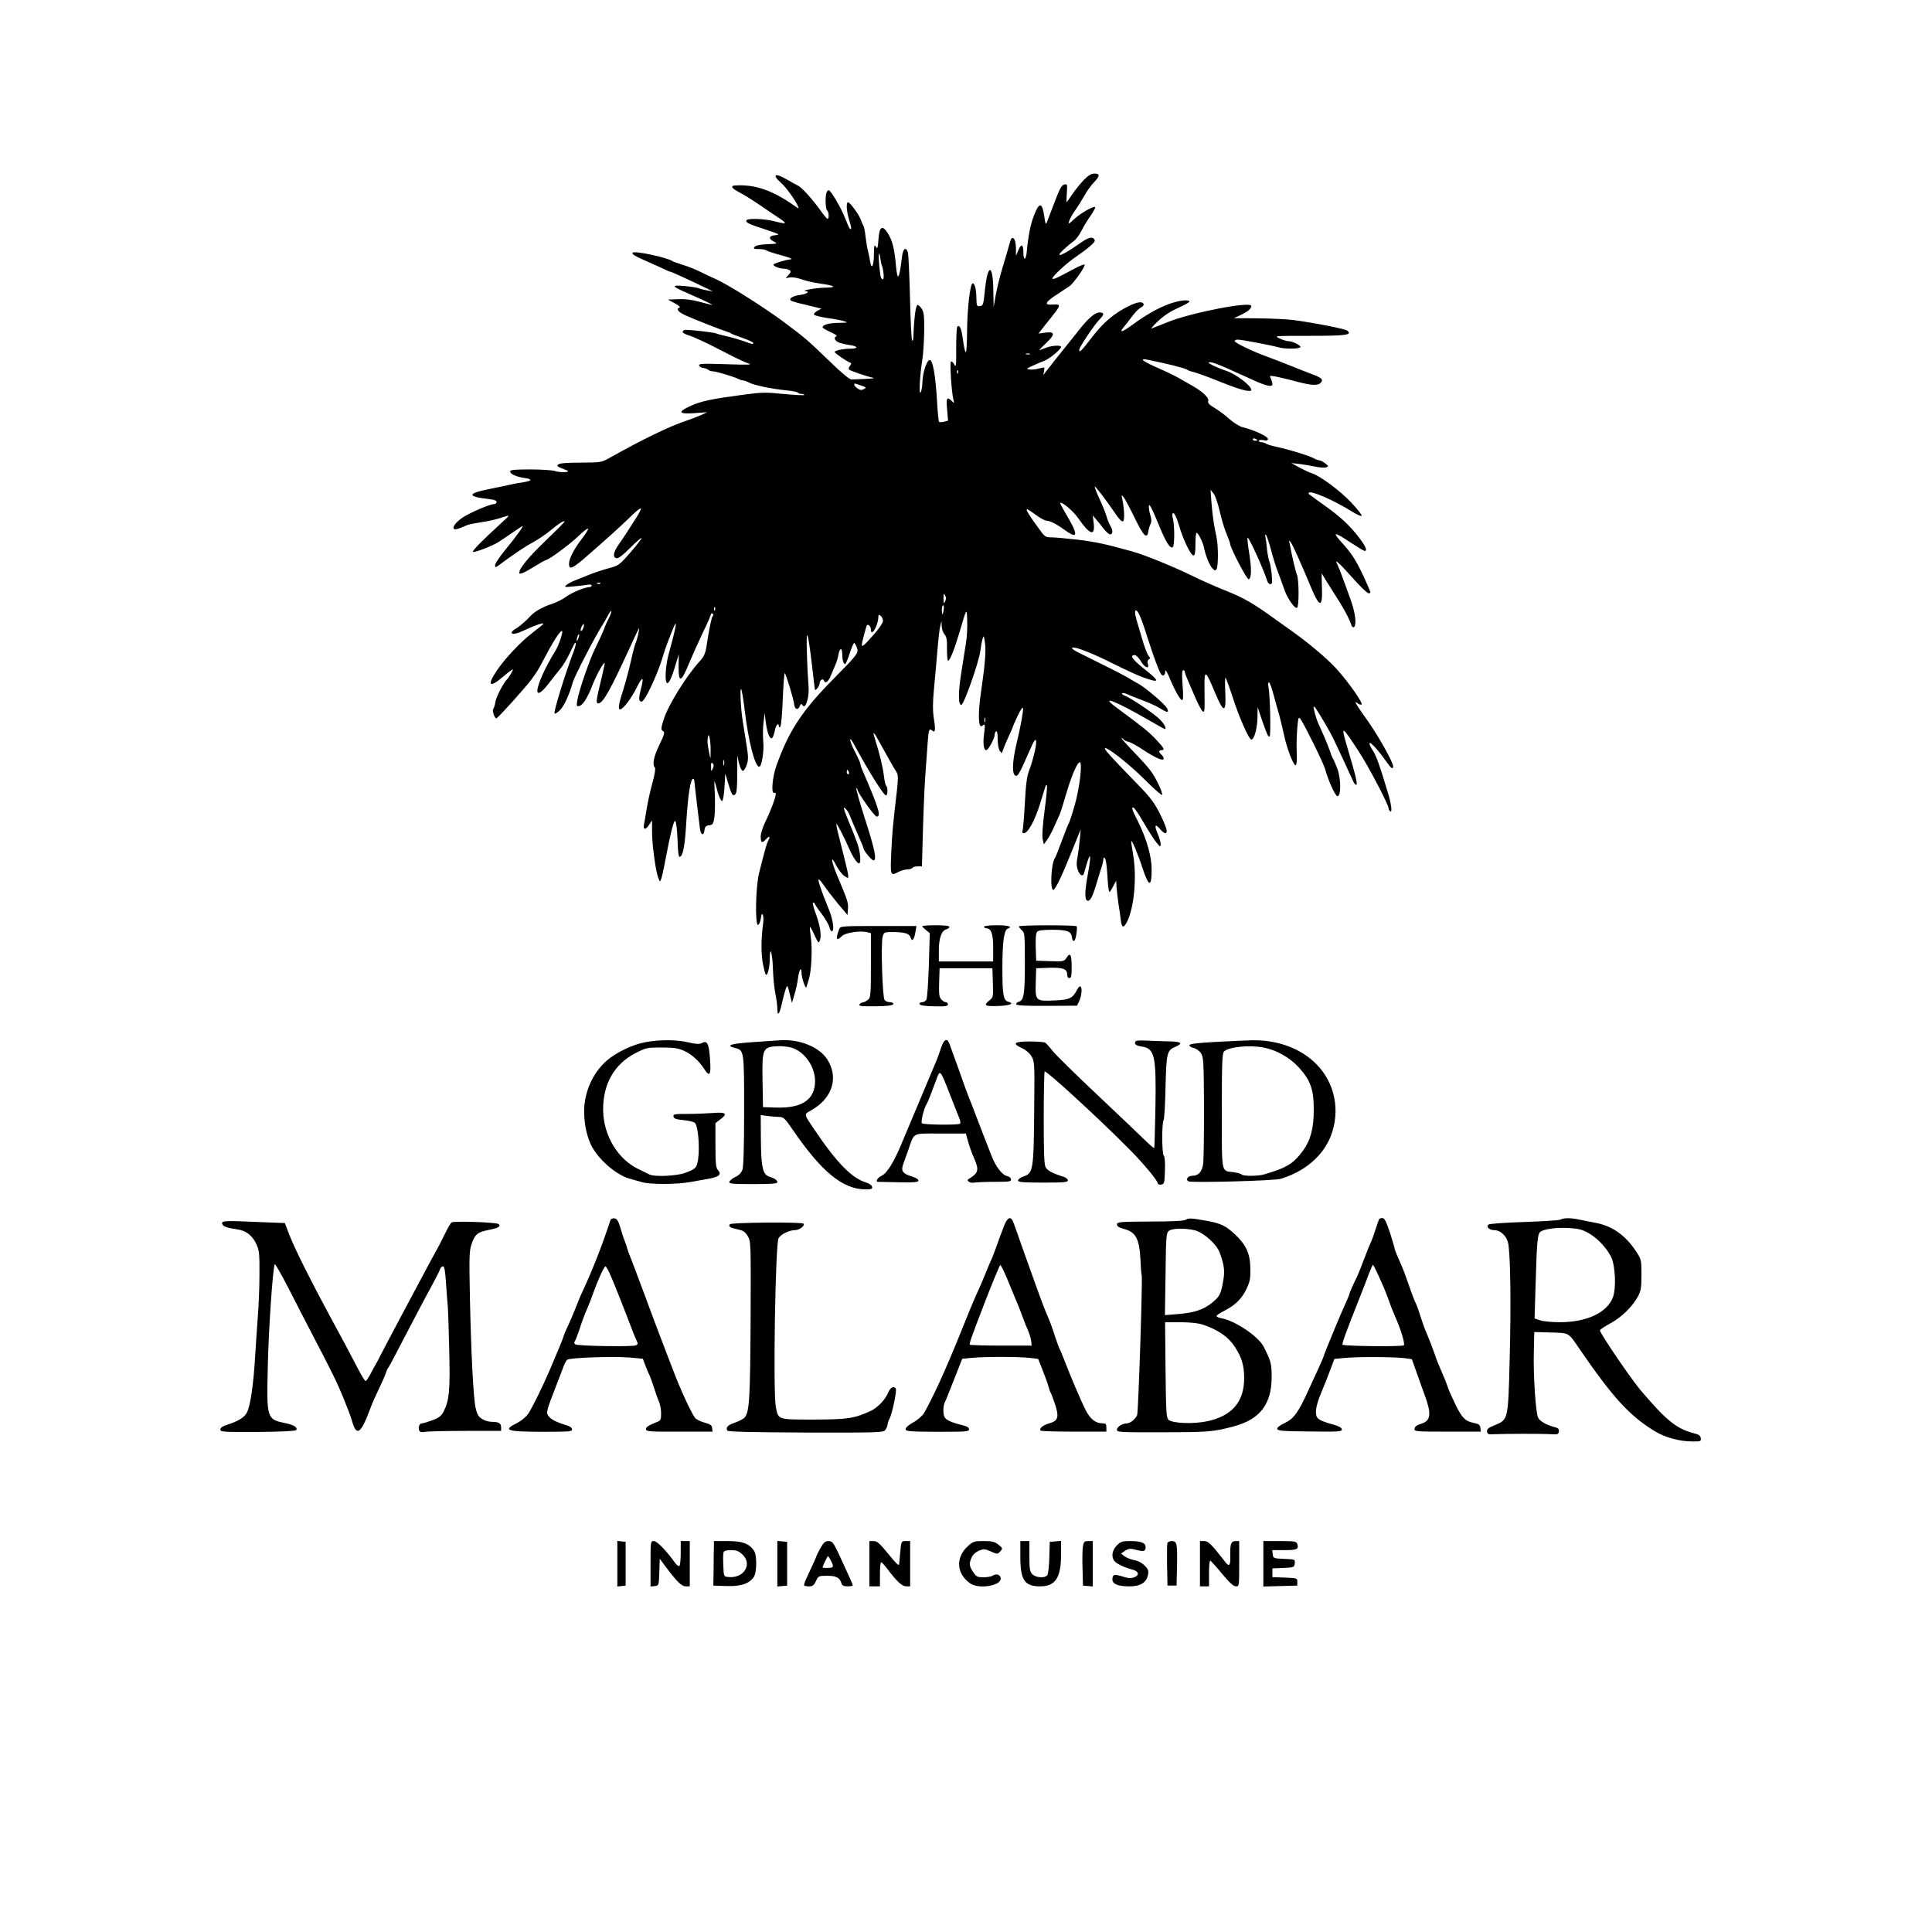 <?xml version="1.0" standalone="no"?>
<!DOCTYPE svg PUBLIC "-//W3C//DTD SVG 20010904//EN"
 "http://www.w3.org/TR/2001/REC-SVG-20010904/DTD/svg10.dtd">
<svg version="1.0" xmlns="http://www.w3.org/2000/svg"
 width="1280pt" height="1280pt" viewBox="0 0 1280 1280"
 preserveAspectRatio="xMidYMid meet">
<g transform="translate(0,1280) scale(0.1,-0.1)"
fill="#000000" stroke="none">
<path d="M7181 11608 c-23 -24 -58 -67 -77 -95 -19 -29 -36 -53 -38 -53 -1 0
0 27 2 61 4 55 3 61 -14 57 -22 -4 -32 -24 -77 -143 -19 -49 -38 -99 -42 -110
-6 -15 -10 -6 -16 39 -14 99 -34 100 -70 5 -22 -57 -37 -135 -46 -232 -5 -63
-23 -69 -23 -7 0 52 -15 58 -33 12 l-16 -37 0 51 c-1 32 -6 56 -15 64 -13 10
-18 2 -31 -47 -9 -32 -29 -101 -45 -153 -16 -52 -35 -131 -43 -175 l-14 -80
-2 110 c-2 181 -38 181 -56 0 -9 -93 -12 -100 -32 -103 -21 -3 -23 1 -24 50
-1 61 -10 98 -24 101 -17 3 -37 -163 -38 -325 -2 -160 -9 -172 -28 -44 -9 70
-22 97 -36 82 -5 -4 -8 -68 -8 -142 1 -121 -1 -132 -13 -108 -8 14 -17 22 -22
18 -8 -10 4 -201 16 -249 7 -28 7 -29 -10 -12 -32 32 -39 21 -31 -57 l6 -73
-26 -7 c-15 -4 -30 -4 -33 -1 -4 3 -10 65 -14 138 -10 171 -28 272 -48 272
-20 0 -48 -86 -49 -150 -1 -27 -6 -57 -12 -65 -12 -17 -5 111 12 220 6 36 11
119 12 186 1 100 -2 126 -16 148 -10 14 -22 26 -27 26 -13 0 -24 -82 -29 -219
-1 -13 -4 -21 -8 -17 -4 4 -11 132 -14 284 -4 152 -10 287 -14 300 -13 40 -33
25 -39 -30 -19 -155 -30 -169 -41 -50 -9 103 -23 159 -52 205 -37 59 -57 48
-63 -38 -4 -60 -7 -67 -17 -50 -11 17 -12 11 -13 -45 0 -79 -15 -112 -25 -54
-3 21 -10 55 -15 74 -5 19 -12 62 -16 95 -3 33 -10 65 -14 70 -4 6 -11 21 -15
35 -9 31 -73 120 -86 120 -14 0 -11 -59 6 -114 17 -56 19 -69 6 -62 -4 3 -18
34 -31 68 -24 65 -96 188 -110 188 -4 0 -11 -7 -14 -16 -10 -25 -7 -112 4
-119 12 -7 14 -55 3 -55 -5 0 -26 26 -48 57 -51 72 -124 153 -150 164 -11 5
-42 23 -70 39 -80 47 -104 35 -41 -21 34 -29 99 -120 113 -156 7 -17 6 -17
-17 -1 -152 108 -268 148 -402 139 -31 -2 -19 -20 30 -45 26 -13 85 -50 132
-82 47 -32 107 -73 135 -91 55 -37 47 -40 -38 -18 -64 16 -173 20 -181 6 -9
-14 12 -25 124 -61 95 -32 101 -35 68 -38 -45 -4 -50 -23 -10 -43 26 -13 24
-14 -45 -17 -47 -2 -75 -8 -83 -17 -11 -13 -6 -15 27 -15 21 0 43 -4 49 -8 5
-5 50 -20 99 -33 55 -15 80 -25 65 -27 -34 -3 -103 -24 -114 -33 -11 -9 35
-29 67 -29 12 0 29 -4 37 -10 12 -7 11 -12 -5 -31 l-20 -22 28 5 c16 3 50 -3
76 -12 26 -10 83 -23 126 -29 101 -14 113 -26 27 -27 -57 -1 -161 -20 -124
-23 31 -3 7 -19 -37 -25 -55 -7 -83 -29 -54 -41 10 -4 45 -14 78 -21 33 -8 73
-18 89 -22 l28 -7 -26 -14 c-15 -8 -25 -19 -23 -25 2 -6 42 -16 88 -23 46 -6
98 -16 114 -22 26 -8 21 -9 -38 -10 -65 -1 -107 -12 -107 -30 0 -4 23 -18 52
-31 29 -13 47 -25 40 -28 -20 -6 -13 -28 13 -40 13 -6 47 -14 74 -18 55 -7 60
-24 8 -24 -50 0 -107 -12 -107 -22 0 -8 80 -63 104 -71 7 -3 7 -9 -3 -21 -8
-10 -10 -20 -5 -25 9 -8 116 -45 159 -54 17 -4 -16 -7 -144 -11 -12 -1 -67 45
-138 114 -157 151 -160 154 -305 263 -131 98 -371 250 -454 287 -27 12 -74 34
-104 49 -30 15 -82 36 -115 46 -33 10 -64 21 -70 25 -34 24 -249 70 -263 56
-9 -9 12 -22 106 -63 40 -17 86 -39 104 -47 17 -9 34 -16 39 -16 6 0 138 -60
244 -112 l40 -19 -40 7 c-22 4 -47 10 -55 14 -8 4 -51 11 -95 15 -94 8 -89 0
35 -54 98 -43 157 -71 148 -71 -4 0 -41 9 -82 20 -51 14 -97 20 -143 18 l-68
-3 45 -24 c25 -13 39 -26 33 -28 -27 -9 -11 -30 40 -53 62 -28 244 -99 272
-107 11 -3 25 -9 30 -13 6 -4 40 -17 78 -30 37 -13 67 -27 67 -32 0 -11 2 -11
-66 13 -32 11 -81 25 -109 31 -27 6 -59 14 -70 19 -17 7 -157 23 -204 24 -8 0
-16 -5 -18 -12 -3 -7 16 -18 46 -27 28 -8 117 -50 198 -92 80 -42 164 -83 187
-90 35 -11 16 -12 -143 -7 -156 5 -183 4 -179 -8 2 -8 15 -16 29 -17 13 -2 28
-8 33 -13 6 -5 18 -9 28 -9 22 0 145 -37 170 -51 10 -5 23 -9 30 -9 7 0 26 -7
41 -15 35 -18 148 -41 245 -51 40 -3 75 -11 78 -15 3 -5 15 -9 26 -9 12 0 18
-3 15 -7 -4 -3 -65 0 -137 7 -115 12 -144 11 -257 -4 -217 -29 -287 -43 -357
-75 -90 -41 -81 -56 28 -48 l81 6 -40 -19 c-22 -10 -67 -27 -100 -38 -113 -38
-290 -124 -500 -242 -60 -34 -60 -34 -197 -35 -93 0 -141 -4 -149 -12 -12 -12
-11 -13 56 -39 33 -13 -41 -17 -77 -5 -17 6 -91 11 -164 11 -105 0 -134 -3
-134 -13 0 -18 41 -36 96 -44 53 -7 49 -19 -9 -28 -23 -3 -60 -10 -82 -15 -22
-5 -88 -19 -148 -31 -144 -29 -143 -49 6 -66 31 -3 47 -10 47 -19 0 -8 -8 -14
-18 -14 -29 0 -177 -65 -216 -95 -42 -32 -61 -61 -47 -70 9 -5 29 1 86 26 11
5 53 13 93 19 40 6 97 18 127 28 30 11 55 17 55 15 0 -3 -26 -28 -57 -56 -111
-101 -186 -177 -180 -183 7 -8 132 40 168 64 15 9 53 35 85 57 33 22 65 44 73
49 19 12 -34 -63 -113 -159 -36 -44 -66 -88 -66 -99 0 -16 2 -17 19 -5 101 75
182 130 234 157 34 19 84 53 112 76 52 44 95 72 95 60 0 -4 -59 -63 -131 -132
-108 -104 -169 -178 -169 -207 0 -14 32 -1 98 40 40 25 76 45 80 45 17 0 161
106 214 158 32 31 60 53 64 49 3 -3 -14 -32 -39 -64 -54 -70 -87 -133 -87
-168 0 -45 24 -33 135 65 135 118 193 171 255 230 89 88 108 94 62 21 -20 -32
-49 -78 -65 -102 -15 -24 -41 -63 -57 -85 -36 -51 -43 -87 -16 -92 13 -3 42
19 92 69 41 41 74 69 74 64 0 -6 -33 -49 -74 -96 -65 -75 -80 -87 -123 -98
-52 -14 -120 -36 -168 -56 -16 -7 -50 -20 -75 -30 -25 -10 -52 -25 -60 -33
-13 -12 -6 -13 50 -7 36 3 77 8 93 11 16 3 27 1 27 -5 0 -6 -7 -11 -15 -11
-31 0 -112 -34 -155 -64 -25 -18 -65 -38 -90 -46 -57 -17 -119 -51 -146 -82
-29 -32 -78 -74 -103 -87 -11 -7 -21 -16 -21 -21 0 -17 31 -11 96 20 63 29
114 46 114 37 0 -2 -31 -28 -69 -57 -81 -61 -188 -175 -243 -258 -64 -97 -43
-111 48 -33 32 28 60 48 62 46 3 -3 -27 -55 -38 -65 -22 -20 -72 -115 -77
-147 -3 -21 -10 -43 -15 -49 -9 -12 9 -65 21 -63 10 1 198 210 233 259 38 52
49 70 77 125 62 119 110 195 124 195 11 0 -21 -98 -45 -135 -65 -103 -117
-220 -118 -262 0 -30 32 -9 76 50 26 34 61 77 76 96 16 18 44 63 61 100 38 79
36 75 42 70 2 -3 -5 -30 -16 -60 -56 -146 -133 -398 -125 -406 3 -4 20 6 36
22 26 25 63 105 85 185 12 41 149 306 197 380 9 14 26 43 37 65 12 22 21 33
21 25 0 -8 -7 -28 -16 -45 -9 -16 -25 -52 -35 -80 -11 -27 -35 -79 -53 -115
-37 -72 -109 -280 -121 -348 -6 -39 -5 -43 11 -40 25 4 57 55 90 141 26 66 73
151 80 144 2 -1 -8 -45 -20 -97 -36 -146 -39 -170 -23 -170 32 0 78 82 223
398 23 52 45 96 47 99 7 6 -12 -78 -22 -97 -4 -8 -18 -60 -30 -115 -12 -55
-35 -141 -51 -192 -30 -92 -37 -133 -22 -133 19 0 73 70 108 140 42 85 53 81
29 -10 -12 -47 -13 -66 -5 -74 8 -8 15 -6 26 9 30 39 93 181 119 265 14 47 30
94 35 105 4 11 18 46 30 78 43 109 35 53 -19 -143 -22 -78 -28 -185 -12 -195
12 -7 33 38 58 125 l20 65 -1 -80 c-1 -113 17 -108 69 20 23 55 65 148 93 207
29 59 52 112 52 118 0 6 5 8 10 5 8 -5 8 -11 0 -19 -5 -7 -18 -68 -29 -134
-17 -116 -20 -123 -57 -165 -88 -97 -207 -289 -236 -381 -20 -62 -20 -71 -6
-79 14 -9 11 -20 -23 -91 -38 -78 -49 -132 -30 -151 5 -6 -1 -46 -16 -100 -14
-49 -31 -128 -39 -175 -7 -47 -15 -92 -17 -101 -9 -36 10 -40 31 -7 l22 33 0
-75 c0 -87 24 -263 41 -305 10 -28 12 -28 19 -10 4 11 15 56 23 100 39 205 61
295 71 285 6 -6 13 -63 15 -126 2 -80 7 -114 15 -111 22 7 34 74 44 247 11
168 27 270 44 270 4 0 8 -6 8 -12 0 -7 8 -71 16 -143 9 -71 18 -149 21 -173 6
-47 26 -53 31 -9 2 20 10 27 30 29 24 3 28 9 35 53 4 28 5 95 3 150 -3 55 -4
96 -2 90 2 -5 12 -38 21 -73 10 -34 23 -61 29 -59 6 2 13 42 16 93 l5 89 18
-60 c23 -79 32 -94 49 -77 9 10 13 50 12 145 0 73 1 121 3 107 7 -54 25 -101
36 -97 7 2 18 21 25 42 11 33 10 55 -3 135 -8 52 -19 120 -24 150 -13 80 -20
221 -11 215 4 -2 15 -66 24 -142 25 -207 68 -373 96 -373 16 0 33 102 27 164
-3 33 -3 90 1 126 l8 65 7 -56 c9 -75 30 -125 44 -107 6 7 13 30 17 51 6 34
26 53 26 25 0 -8 3 -9 10 -2 5 5 13 87 16 182 4 95 10 172 13 172 7 0 60 -174
63 -209 4 -32 26 -38 36 -10 6 15 11 18 16 11 13 -22 23 -13 36 32 7 26 10 68
6 102 -3 33 -8 127 -10 209 -6 180 6 151 34 -85 10 -85 18 -157 19 -159 3 -11
31 24 31 40 0 21 22 38 28 21 8 -25 30 -10 46 31 10 23 24 56 31 73 8 18 17
48 20 68 9 46 25 47 25 2 0 -38 8 -66 19 -66 4 0 18 32 30 70 13 39 26 70 30
70 4 0 12 -14 18 -30 13 -36 8 -43 -163 -216 -200 -203 -289 -339 -369 -564
-27 -74 -38 -187 -17 -183 6 2 12 -1 12 -5 0 -24 -34 -115 -65 -177 -21 -43
-35 -85 -35 -107 0 -43 9 -47 35 -18 21 24 31 20 16 -7 -10 -17 -19 -47 -61
-213 -24 -91 -29 -355 -7 -348 6 3 15 22 18 44 4 29 7 35 13 22 5 -10 5 -39 1
-65 -13 -91 -13 -198 0 -261 7 -35 15 -66 19 -69 11 -11 26 49 26 105 1 97 18
36 21 -72 2 -54 9 -126 16 -159 7 -34 13 -79 13 -100 0 -53 14 -39 29 30 19
82 32 125 38 119 3 -2 10 -28 17 -58 l13 -53 16 55 c10 30 20 79 24 108 6 53
23 82 23 40 0 -34 27 -115 33 -98 2 8 10 32 16 53 17 53 24 201 13 277 -5 36
-8 67 -6 69 2 2 16 -22 30 -54 25 -54 28 -57 36 -35 12 32 1 101 -28 179 -14
35 -21 67 -18 70 4 3 9 1 11 -5 2 -6 23 -38 48 -70 24 -33 47 -72 50 -87 4
-15 11 -27 16 -27 19 0 8 81 -22 151 -43 105 -70 182 -66 192 1 5 16 -10 32
-34 16 -24 58 -79 94 -123 l66 -78 3 40 c3 41 0 51 -73 225 -40 96 -43 140 -5
63 14 -26 37 -57 52 -68 26 -18 28 -18 28 -1 0 10 -12 63 -26 118 -48 188 -53
210 -53 225 -1 15 49 -80 84 -160 23 -54 53 -100 66 -100 15 0 10 72 -10 130
-11 30 -32 87 -49 125 -16 39 -33 81 -37 95 -7 22 -6 23 7 12 9 -7 22 -27 28
-45 17 -41 32 -78 64 -150 14 -32 26 -61 26 -64 0 -17 54 -83 67 -83 24 0 9
73 -59 283 -33 103 -58 191 -54 194 3 4 6 1 6 -6 0 -20 114 -181 128 -181 32
0 14 56 -94 307 -8 17 -14 36 -14 43 0 6 -16 42 -36 80 -40 78 -43 117 -3 43
99 -182 194 -333 209 -333 12 0 13 57 1 64 -4 3 -11 33 -15 66 -7 58 -27 142
-59 244 -18 56 -9 51 26 -14 41 -75 102 -184 117 -206 11 -18 11 -40 2 -125
-27 -231 -31 -270 -37 -406 -7 -157 -7 -158 51 -128 16 8 41 15 56 15 15 0 30
5 33 10 3 6 19 10 34 10 l29 0 7 248 c4 136 11 306 17 377 5 72 12 159 14 195
6 85 10 96 28 81 22 -19 26 0 13 78 -8 55 -8 104 1 199 7 70 17 186 23 257 6
72 14 144 19 160 l8 30 1 -34 c1 -19 9 -43 19 -54 13 -15 17 -36 16 -98 0 -45
3 -78 8 -77 13 5 41 76 73 183 51 173 50 171 53 83 2 -43 -2 -106 -7 -140 -5
-35 -20 -126 -32 -203 -21 -132 -21 -215 0 -215 17 0 117 284 126 358 4 29 10
65 15 80 7 24 8 22 15 -22 9 -55 2 -140 -25 -327 -22 -147 -19 -249 7 -228 20
17 21 10 13 -51 -9 -64 -3 -110 14 -110 14 0 56 78 56 103 0 9 5 19 10 22 6 4
10 -16 10 -52 0 -34 6 -67 14 -78 13 -18 14 -18 21 6 4 13 20 52 36 86 16 34
29 64 29 67 0 2 14 35 32 73 19 40 33 61 36 51 3 -17 -16 -122 -44 -238 -30
-127 -30 -210 -1 -210 13 0 31 35 91 173 22 52 35 73 39 62 8 -19 -15 -119
-43 -195 -17 -43 -23 -92 -30 -220 -5 -91 -12 -173 -15 -182 -5 -13 -2 -18 9
-18 26 0 72 83 106 193 17 56 34 108 36 116 3 8 7 11 10 8 3 -3 -3 -77 -15
-164 -13 -99 -18 -171 -13 -193 l8 -34 22 31 c13 18 34 58 48 90 14 32 30 67
35 78 5 11 25 74 44 140 36 121 73 205 89 205 19 0 -2 -176 -34 -285 -17 -60
-35 -114 -39 -120 -4 -5 -25 -57 -46 -115 -21 -58 -42 -110 -46 -115 -26 -35
-34 -225 -8 -210 15 10 58 100 120 255 l59 145 -6 -65 c-3 -36 -10 -89 -15
-117 -8 -39 -7 -62 2 -88 14 -37 35 -46 42 -17 39 145 52 145 26 0 -22 -119
-24 -174 -7 -184 17 -10 35 20 59 100 11 39 27 90 35 114 8 23 14 50 14 59 0
12 3 14 11 6 6 -6 13 -59 16 -117 3 -58 9 -106 13 -106 3 0 15 17 25 38 l20
37 2 -40 c2 -22 7 -69 12 -105 6 -36 13 -86 16 -112 7 -56 18 -60 41 -17 48
94 67 296 41 449 -8 47 -14 86 -12 88 5 6 45 -88 75 -181 42 -126 60 -128 60
-6 0 82 -32 197 -85 305 -48 96 -50 104 -36 104 6 0 37 -46 69 -102 33 -57 72
-116 86 -133 24 -28 25 -28 26 -8 0 12 -9 43 -20 69 -24 56 -17 70 15 32 13
-16 29 -28 35 -28 20 0 9 39 -35 128 -38 75 -63 109 -151 199 -158 162 -214
223 -214 234 0 23 162 -103 266 -208 63 -63 114 -107 114 -99 0 26 -45 119
-81 165 -19 25 -71 82 -116 128 -44 46 -77 83 -73 83 5 0 11 -4 14 -9 3 -5 18
-12 33 -16 15 -3 56 -26 92 -50 84 -56 141 -81 141 -61 0 7 -7 19 -15 26 -8 7
-15 16 -15 21 0 5 7 9 15 9 25 0 18 13 -37 72 -49 51 -82 78 -258 208 -121 89
-13 48 202 -76 61 -35 112 -64 114 -64 16 0 -2 35 -33 65 -41 40 -191 141
-231 156 -14 5 -22 12 -18 16 3 3 16 2 29 -4 12 -6 60 -25 107 -43 47 -17 102
-43 123 -57 43 -27 54 -25 38 6 -15 27 -141 135 -189 161 -20 11 -53 30 -72
42 -19 11 -93 50 -165 85 -71 36 -145 72 -163 81 -37 19 -50 32 -30 32 32 -1
140 -45 261 -106 72 -36 160 -77 196 -90 118 -43 120 -31 11 55 -78 62 -98 91
-62 91 9 0 27 -18 40 -40 24 -43 59 -57 47 -19 -5 13 -2 25 6 30 11 6 10 11
-3 26 -8 10 -27 61 -42 113 -15 52 -32 109 -37 126 -12 40 -12 67 1 59 14 -9
36 -62 71 -175 39 -122 79 -232 92 -247 13 -17 27 -7 27 20 1 13 11 -2 26 -38
35 -85 71 -149 84 -153 9 -3 11 21 5 97 -5 72 -4 101 4 101 6 0 11 -5 11 -11
0 -6 6 -25 14 -42 7 -18 30 -71 51 -119 20 -48 44 -93 51 -99 16 -13 16 -7 14
161 -1 116 7 112 69 -37 58 -139 75 -140 69 -3 -3 55 -2 100 1 100 3 0 25 -60
49 -133 44 -136 107 -277 123 -277 18 0 39 75 40 144 l1 71 27 -80 c36 -104
41 -115 52 -115 10 0 4 277 -7 328 -3 17 -2 32 3 32 5 0 19 -39 32 -87 13 -49
29 -108 37 -133 7 -25 20 -81 30 -125 20 -96 65 -211 79 -205 6 3 9 39 6 88
-2 46 0 118 4 160 6 70 8 75 22 57 26 -37 151 -290 162 -330 21 -77 68 -180
82 -180 25 0 24 116 -1 183 -12 31 -25 61 -29 67 -4 5 -13 28 -20 50 -8 22
-25 65 -38 95 -14 30 -30 69 -38 85 -17 38 -36 108 -31 113 3 2 11 -7 19 -20
35 -54 94 -156 109 -188 20 -40 107 -228 129 -277 7 -18 18 -33 23 -33 13 0 3
44 -66 277 -35 120 -25 113 88 -62 64 -98 194 -347 194 -371 0 -7 5 -16 12
-20 13 -8 5 54 -17 125 -58 192 -78 246 -101 281 -15 22 -24 43 -20 47 7 8 62
-53 108 -119 33 -48 48 -59 48 -35 0 27 -102 209 -174 309 -74 104 -91 133
-61 108 8 -6 19 -10 25 -8 16 5 -92 158 -172 244 -65 69 -178 164 -292 245
-26 18 -78 56 -115 82 -135 98 -199 135 -316 182 -66 26 -165 70 -220 97 -119
59 -321 142 -402 164 -177 50 -251 65 -368 79 -71 8 -148 15 -171 15 -38 0
-43 4 -85 63 -60 82 -82 118 -76 123 2 3 28 -14 58 -36 29 -22 63 -40 74 -40
24 -1 67 -23 129 -68 80 -57 79 -22 -3 115 -22 37 -39 69 -37 71 11 10 88 -55
120 -102 76 -110 113 -122 102 -32 l-6 51 22 -26 c13 -15 36 -43 51 -63 15
-20 34 -36 42 -36 19 0 19 29 2 55 -7 11 -19 40 -26 64 -7 25 -29 78 -48 119
-19 41 -32 76 -30 78 4 4 69 -80 148 -195 21 -29 34 -40 41 -33 10 10 6 88 -7
147 -6 29 -6 29 10 10 9 -11 42 -73 73 -137 57 -119 83 -144 90 -88 2 14 8 35
14 47 8 17 8 32 -1 61 -7 21 -11 49 -9 62 2 16 20 -18 58 -110 53 -131 81
-177 100 -165 12 8 13 137 1 188 -7 27 -6 37 4 37 7 0 22 -34 35 -77 28 -97
79 -203 97 -203 10 0 13 19 13 75 0 41 3 75 8 75 10 0 40 -59 48 -95 11 -56
37 -120 56 -140 16 -17 20 -18 28 -5 12 19 12 152 0 210 -18 80 -28 153 -34
235 l-6 80 19 -23 c11 -12 30 -66 42 -120 12 -53 33 -121 46 -151 12 -29 23
-58 23 -64 0 -25 111 -238 123 -235 19 7 20 69 3 175 -9 53 -13 99 -11 101 8
8 107 -211 132 -290 3 -10 12 -18 20 -18 12 0 13 12 8 68 -4 37 -11 74 -15 82
-4 8 -11 42 -15 75 -3 33 -8 71 -11 85 -4 16 -2 21 4 15 5 -5 19 -48 32 -95
12 -47 32 -112 45 -145 13 -33 31 -84 41 -113 19 -60 70 -135 87 -129 14 5 14
189 -1 221 -8 18 -34 128 -48 206 -5 24 -5 24 9 5 13 -18 72 -150 134 -299 57
-136 77 -134 71 10 -2 53 -2 91 0 85 2 -7 35 -61 73 -120 65 -99 110 -182 123
-224 3 -10 10 -15 16 -12 19 12 10 94 -20 177 -17 46 -41 113 -54 149 -13 37
-29 76 -35 88 -24 44 7 17 97 -84 51 -58 100 -105 108 -105 18 0 19 -3 -14 72
-53 120 -90 183 -146 245 -85 93 -76 97 43 18 46 -30 87 -55 92 -55 20 0 7 31
-36 87 -62 82 -125 140 -235 218 -114 82 -105 74 -97 81 15 15 172 -54 289
-128 26 -16 53 -28 59 -26 6 2 -24 41 -67 87 -74 79 -210 180 -264 196 -14 4
-50 21 -80 37 l-55 30 55 -6 c30 -4 78 -12 107 -18 28 -6 60 -8 70 -4 16 7 16
9 -7 26 -14 11 -31 20 -38 20 -8 0 -26 7 -40 15 -33 17 -165 58 -247 75 -33 7
-64 17 -70 22 -5 4 -17 8 -27 8 -10 0 -18 4 -18 10 0 5 13 7 30 4 23 -5 30 -3
30 9 0 15 -91 58 -165 76 -24 6 -60 29 -89 54 -26 24 -70 57 -97 73 -39 23
-48 33 -44 50 5 22 -45 66 -126 110 -21 12 -53 30 -72 41 -19 11 -77 40 -131
63 -103 45 -133 68 -75 57 118 -23 250 -56 264 -66 5 -5 25 -12 43 -16 18 -4
99 -33 180 -66 134 -54 203 -71 202 -51 -2 28 -103 105 -168 126 -27 9 -66 25
-88 36 -32 17 -34 20 -15 20 14 0 65 -19 115 -42 50 -22 123 -56 162 -73 93
-43 134 -52 134 -30 0 9 -5 25 -10 36 -8 14 -7 19 2 19 20 -1 84 -16 172 -39
90 -24 136 -27 154 -9 22 22 12 33 -50 57 -35 13 -101 39 -148 58 -47 19 -114
45 -150 58 -93 33 -220 94 -220 105 0 6 9 10 20 10 26 0 225 -38 266 -50 40
-13 141 -13 149 0 7 11 -52 40 -82 40 -10 0 -35 8 -56 18 -38 17 -34 17 202
17 241 0 281 6 248 34 -15 12 -207 50 -352 70 -44 6 -152 11 -240 12 l-160 1
49 23 c45 22 65 39 66 58 1 33 -399 -44 -556 -108 -49 -20 -96 -38 -104 -41
-8 -3 11 19 43 49 38 36 83 65 132 87 41 18 75 37 75 41 0 17 -69 9 -135 -15
-70 -25 -157 -75 -240 -136 -71 -52 -94 -59 -60 -17 15 17 40 51 57 73 17 23
41 48 54 55 14 7 23 17 21 23 -7 21 -39 17 -95 -10 -97 -47 -172 -110 -244
-204 -72 -94 -88 -110 -88 -88 0 17 101 168 135 202 32 32 32 46 0 46 -30 0
-76 -39 -135 -115 -25 -32 -61 -77 -80 -100 -33 -41 -98 -122 -139 -175 l-19
-25 5 27 c5 27 5 27 -31 17 -21 -6 -49 -9 -64 -7 -25 3 -24 5 18 24 25 12 61
27 80 34 34 13 110 76 110 92 0 13 -65 9 -103 -7 -20 -8 -38 -15 -41 -15 -2 0
18 22 46 48 61 58 58 77 -9 68 l-43 -6 47 60 c110 137 110 135 43 132 -55 -4
-45 17 34 68 33 22 71 47 83 55 27 19 107 134 99 142 -3 4 -34 -9 -68 -27
-117 -63 -139 -73 -145 -66 -9 9 101 110 163 150 28 19 67 48 87 66 30 26 35
35 26 46 -15 18 -39 11 -96 -29 -115 -82 -174 -103 -105 -39 22 20 52 45 66
55 14 10 38 41 52 70 15 29 42 74 61 100 19 27 32 52 28 55 -9 9 -93 -39 -133
-75 -19 -18 -37 -33 -39 -33 -10 0 12 47 42 89 18 25 45 69 60 96 15 28 43 66
61 85 42 44 43 60 5 60 -21 0 -40 -12 -70 -42z m-1348 -523 c2 -16 6 -37 10
-45 11 -29 16 -90 7 -90 -14 0 -17 11 -25 95 -7 76 -1 104 8 40z m990 -632
c-7 -2 -19 -2 -25 0 -7 3 -2 5 12 5 14 0 19 -2 13 -5z m-476 -125 c-3 -8 -6
-5 -6 6 -1 11 2 17 5 13 3 -3 4 -12 1 -19z m-643 -82 c36 -12 38 -14 19 -24
-15 -8 -25 -7 -41 4 -12 8 -22 19 -22 25 0 11 -3 11 44 -5z m2626 -362 c0 -2
-7 -4 -15 -4 -8 0 -15 4 -15 10 0 5 7 7 15 4 8 -4 15 -8 15 -10z m-4353 -950
c-3 -3 -12 -4 -19 -1 -8 3 -5 6 6 6 11 1 17 -2 13 -5z m2285 -118 c-9 -18 -11
-16 -11 19 0 33 1 37 10 21 8 -12 8 -25 1 -40z m-10 -56 c-2 -16 -6 -30 -8
-30 -2 0 -4 14 -4 30 0 17 4 30 8 30 5 0 7 -13 4 -30z m-1515 -2 c-3 -8 -6 -5
-6 6 -1 11 2 17 5 13 3 -3 4 -12 1 -19z m1113 -72 c0 -12 -27 -52 -62 -91 -62
-71 -78 -85 -78 -66 0 15 29 123 34 129 9 9 26 -10 26 -29 0 -54 47 23 49 80
1 20 3 21 16 11 8 -7 15 -22 15 -34z m-1985 -45 c-3 -12 -10 -21 -15 -21 -5 0
-4 11 2 25 13 29 23 26 13 -4z m-34 -72 c-5 -13 -10 -19 -10 -12 -1 15 10 45
15 40 3 -2 0 -15 -5 -28z m2696 -551 c-3 -7 -5 -2 -5 12 0 14 2 19 5 13 2 -7
2 -19 0 -25z m-1819 -188 c0 -65 0 -65 -9 -20 -12 61 -13 71 -10 100 5 51 20
-12 19 -80z m89 -97 c-3 -10 -5 -4 -5 12 0 17 2 24 5 18 2 -7 2 -21 0 -30z
m-75 -25 c-10 -22 -11 -21 -11 12 -1 26 2 31 11 22 8 -8 8 -17 0 -34z m902
-23 c3 -8 1 -15 -4 -15 -6 0 -10 7 -10 15 0 8 2 15 4 15 2 0 6 -7 10 -15z"/>
<path d="M5560 6645 c-26 -69 -19 -84 19 -46 21 21 115 36 161 26 l30 -7 0
-212 c0 -190 -2 -215 -17 -228 -10 -9 -27 -18 -37 -19 -11 -2 -21 -9 -23 -16
-3 -9 24 -11 108 -10 80 1 114 6 117 15 2 7 -6 12 -21 12 -13 0 -30 6 -36 14
-15 18 -26 378 -13 421 8 29 11 30 68 30 80 -1 110 -10 117 -37 9 -31 24 -13
32 37 l7 40 -252 0 c-243 0 -253 -1 -260 -20z"/>
<path d="M6110 6664 c0 -3 11 -15 25 -26 l25 -20 -6 -211 c-4 -117 -11 -220
-16 -229 -5 -10 -18 -18 -29 -18 -12 0 -19 -5 -17 -12 3 -9 34 -14 96 -15 74
-2 92 1 92 13 0 8 -6 14 -13 14 -8 0 -22 8 -31 19 -14 15 -16 35 -14 112 l3
94 175 0 175 0 3 -96 c3 -93 2 -98 -23 -117 -41 -33 -31 -40 57 -37 79 3 112
16 69 28 -34 8 -40 48 -40 224 0 171 11 251 35 260 36 13 6 23 -71 23 -50 0
-85 -4 -85 -10 0 -5 6 -10 13 -10 34 0 47 -35 47 -128 l0 -92 -180 0 -180 0 0
73 c0 81 18 132 50 140 11 3 20 10 20 16 0 7 -32 11 -90 11 -49 0 -90 -3 -90
-6z"/>
<path d="M6750 6662 c0 -4 9 -15 20 -25 19 -16 20 -29 20 -216 0 -208 -6 -249
-41 -258 -11 -3 -18 -11 -16 -17 3 -8 64 -11 203 -10 l199 1 13 26 c30 63 19
140 -12 80 -28 -56 -50 -67 -145 -71 -130 -6 -132 -4 -129 116 l3 97 82 3 c94
3 123 -7 123 -43 0 -16 6 -25 15 -25 12 0 15 15 15 74 0 82 -9 99 -34 61 -16
-25 -20 -26 -109 -23 l-92 3 -3 88 c-2 57 1 94 9 103 8 10 36 14 103 14 99 -1
122 -10 128 -50 5 -40 23 -29 29 20 4 25 5 48 2 53 -6 9 -383 9 -383 -1z"/>
<path d="M4275 5895 c-81 -14 -191 -67 -253 -120 -94 -81 -152 -210 -152 -338
0 -75 15 -153 41 -212 42 -96 163 -205 257 -233 23 -6 61 -18 85 -24 53 -16
231 -16 322 1 39 7 96 17 128 23 63 12 79 28 53 57 -13 14 -16 43 -16 164 l0
146 30 23 c54 39 41 52 -47 44 -42 -3 -118 -6 -170 -6 -85 0 -94 -2 -91 -17 2
-14 17 -19 65 -24 34 -3 69 -11 76 -18 22 -17 34 -160 22 -243 -9 -56 -16 -63
-87 -89 -57 -21 -204 -27 -236 -10 -9 5 -39 19 -65 32 -141 64 -239 223 -241
394 -2 171 73 305 213 377 72 37 78 38 175 38 80 0 110 -5 146 -21 52 -23 102
-68 136 -122 36 -56 46 -39 38 66 -7 103 -19 126 -53 107 -17 -9 -37 -8 -91 4
-81 19 -187 19 -285 1z"/>
<path d="M4980 5895 c-142 -10 -175 -21 -111 -38 61 -15 61 -15 61 -413 0
-239 -4 -372 -11 -393 -8 -21 -23 -38 -48 -49 -19 -9 -37 -24 -39 -32 -2 -13
21 -15 158 -15 117 0 160 3 160 12 0 14 -15 25 -55 38 -42 14 -53 66 -54 254
l-1 154 46 -7 c26 -3 61 -6 78 -6 27 -1 37 -10 86 -82 192 -281 333 -397 483
-398 41 0 48 3 45 17 -2 10 -19 22 -38 28 -95 28 -195 129 -343 349 -75 111
-73 101 -19 132 139 80 180 218 101 338 -53 80 -182 132 -307 124 -26 -2 -112
-7 -192 -13z m261 -35 c87 -24 159 -125 159 -222 0 -123 -86 -181 -256 -176
l-89 3 -3 174 c-3 220 -1 226 113 230 22 0 56 -4 76 -9z"/>
<path d="M6235 5858 c-10 -29 -23 -66 -30 -83 -16 -37 -192 -456 -229 -545
-51 -125 -100 -204 -134 -219 -28 -13 -45 -41 -24 -41 4 0 66 -1 137 -3 106
-2 130 1 130 12 0 8 -20 20 -47 28 -58 17 -71 36 -53 83 7 19 22 62 34 95 40
115 21 105 212 105 l168 0 16 -57 c9 -32 25 -76 35 -98 38 -86 34 -104 -26
-142 -16 -10 -17 -13 -4 -23 8 -5 24 -8 35 -5 11 2 71 5 133 5 103 0 113 2
110 18 -2 9 -13 18 -25 20 -31 5 -75 61 -102 130 -35 88 -46 118 -96 247 -25
66 -52 136 -60 155 -8 19 -37 100 -65 180 -29 80 -56 155 -61 168 -15 37 -36
26 -54 -30z m59 -310 c26 -68 54 -137 61 -155 8 -18 10 -35 5 -38 -16 -10
-242 -7 -252 3 -9 9 13 99 31 127 7 10 34 79 67 169 22 61 24 58 88 -106z"/>
<path d="M7526 5903 c-16 -17 -2 -31 35 -36 89 -12 100 -58 94 -406 -3 -145
-6 -265 -8 -267 -2 -2 -26 18 -53 44 -27 27 -168 161 -314 299 -146 137 -283
272 -305 299 -21 27 -44 52 -50 56 -5 4 -52 8 -102 8 -106 0 -120 -13 -51 -45
26 -12 51 -34 63 -55 19 -33 20 -50 17 -325 -3 -431 -6 -448 -73 -470 -19 -7
-34 -18 -34 -26 0 -11 30 -14 165 -14 139 0 165 2 165 15 0 8 -13 19 -30 24
-66 20 -102 39 -116 60 -11 17 -14 79 -14 324 0 167 3 308 6 313 7 12 366
-317 567 -521 88 -89 182 -202 182 -219 0 -7 10 -11 23 -9 21 3 22 8 25 92 2
53 -1 93 -8 100 -12 12 -14 210 -1 234 5 9 11 109 13 222 6 226 9 241 66 265
55 24 38 35 -55 36 -49 1 -113 3 -144 5 -31 2 -59 0 -63 -3z"/>
<path d="M8053 5897 c-125 -7 -173 -13 -173 -22 0 -7 13 -15 28 -18 16 -3 38
-19 48 -34 18 -26 19 -52 21 -358 0 -181 -2 -351 -6 -378 -9 -53 -31 -76 -72
-77 -30 0 -47 -27 -24 -37 29 -10 568 4 610 17 159 48 279 151 331 281 66 169
29 355 -96 480 -103 104 -257 160 -425 157 -38 -1 -148 -6 -242 -11z m317 -37
c87 -16 175 -66 236 -133 77 -86 98 -145 98 -277 0 -125 -20 -202 -71 -273
-64 -87 -108 -114 -259 -158 -39 -12 -141 -12 -148 0 -3 4 -27 11 -53 15 -84
11 -78 -21 -78 405 0 325 2 382 15 395 30 30 167 44 260 26z"/>
<path d="M4045 4718 c-59 -179 -118 -328 -185 -473 -16 -33 -37 -85 -48 -115
-12 -30 -32 -77 -45 -105 -13 -27 -28 -61 -32 -75 -7 -24 -34 -89 -92 -225
-46 -108 -116 -249 -141 -288 -15 -23 -45 -48 -73 -63 -101 -50 -78 -59 159
-60 182 0 202 1 202 16 0 11 -14 21 -42 29 -63 19 -102 39 -116 62 -14 22 -12
31 53 199 20 52 43 110 49 128 7 18 17 37 23 43 14 14 302 24 415 15 l87 -8
17 -46 c10 -26 21 -51 24 -57 4 -5 17 -41 30 -80 12 -38 28 -84 36 -102 8 -17
14 -52 14 -77 0 -41 -3 -48 -27 -57 -60 -24 -73 -33 -73 -48 0 -15 24 -17 220
-16 l221 0 -3 24 c-2 19 -12 26 -51 36 -26 7 -54 21 -62 31 -20 25 -74 139
-113 234 -27 67 -47 119 -135 350 -14 36 -57 153 -97 260 -40 107 -78 209 -85
225 -7 17 -16 41 -20 55 -3 14 -10 34 -15 45 -5 11 -18 49 -28 85 -15 51 -24
66 -41 68 -12 2 -23 -3 -26 -10z m-6 -354 c20 -42 101 -247 147 -369 10 -27
24 -61 31 -75 10 -21 10 -26 -3 -33 -19 -11 -384 -5 -402 6 -8 6 -10 13 -4 20
5 7 19 44 32 82 12 39 32 93 44 120 12 28 33 79 45 115 30 84 73 180 82 180 4
0 17 -21 28 -46z"/>
<path d="M6650 4673 c-13 -32 -34 -92 -49 -133 -15 -41 -29 -79 -33 -85 -3 -5
-22 -50 -42 -100 -20 -49 -41 -98 -46 -107 -5 -10 -30 -66 -54 -125 -85 -211
-117 -288 -126 -308 -5 -11 -23 -53 -40 -93 -40 -94 -112 -242 -139 -285 -11
-18 -43 -46 -71 -61 -29 -16 -50 -34 -50 -44 0 -15 20 -17 210 -18 192 0 210
1 210 17 0 12 -14 20 -52 29 -66 16 -104 34 -112 55 -9 24 -7 73 3 93 5 9 16
35 24 57 9 22 33 83 54 136 l38 97 65 6 c85 8 301 8 378 0 l60 -7 30 -76 c17
-42 34 -89 38 -106 4 -16 10 -34 14 -40 4 -5 17 -41 30 -79 28 -84 20 -110
-38 -126 -41 -11 -70 -35 -58 -48 4 -4 104 -7 222 -7 l214 0 0 28 c0 22 -4 27
-25 27 -46 0 -80 26 -112 87 -30 59 -103 230 -144 338 -13 33 -26 65 -30 70
-3 6 -16 42 -29 80 -20 63 -34 102 -60 160 -14 31 -95 254 -157 430 -30 88
-59 168 -64 178 -17 31 -37 18 -59 -40z m-5 -283 c8 -16 31 -68 49 -114 19
-47 41 -100 49 -118 8 -18 22 -55 32 -83 10 -27 26 -68 36 -90 10 -23 19 -54
21 -70 l3 -30 -202 0 c-111 0 -204 3 -207 6 -6 6 8 46 96 274 42 110 102 255
105 255 1 0 9 -13 18 -30z"/>
<path d="M7856 4719 c-12 -8 -93 -12 -237 -12 -201 -1 -219 -3 -219 -19 0 -12
13 -21 43 -29 82 -21 105 -63 113 -206 2 -53 6 -99 8 -102 7 -12 -22 -906 -30
-926 -11 -26 -45 -54 -66 -55 -31 0 -68 -23 -68 -42 0 -17 15 -18 298 -17 307
0 343 3 476 39 173 46 250 146 251 324 0 91 -4 108 -53 204 -35 68 -187 171
-278 188 -19 3 -34 10 -34 15 0 5 22 20 50 34 72 36 116 79 147 143 24 49 28
69 27 137 -1 99 -28 158 -103 228 -59 55 -93 72 -182 88 -106 19 -123 20 -143
8z m60 -70 c60 -16 146 -93 166 -151 30 -85 34 -120 21 -190 -15 -84 -23 -98
-75 -141 -58 -45 -116 -64 -222 -73 l-88 -7 4 273 c3 254 5 273 23 286 23 17
109 18 171 3z m59 -627 c99 -35 164 -80 206 -145 47 -73 61 -121 62 -207 0
-157 -80 -251 -244 -286 -93 -20 -233 -14 -258 10 -14 15 -16 56 -19 331 l-3
315 103 0 c71 -1 118 -6 153 -18z"/>
<path d="M9137 4723 c-2 -5 -15 -39 -27 -78 -12 -38 -26 -74 -30 -80 -3 -5
-21 -50 -40 -100 -18 -49 -41 -106 -50 -125 -23 -46 -50 -106 -50 -114 0 -3
-11 -29 -24 -58 -32 -68 -146 -345 -146 -352 0 -3 -15 -39 -33 -78 -19 -40
-49 -107 -68 -148 -66 -146 -97 -189 -156 -217 -34 -16 -53 -31 -51 -40 3 -13
38 -15 216 -17 190 -2 212 -1 212 13 0 11 -16 21 -47 30 -71 19 -101 32 -114
47 -20 24 -12 80 24 166 19 45 47 115 61 154 l27 71 76 7 c95 8 321 6 388 -2
l49 -7 32 -90 c17 -49 41 -115 52 -145 47 -127 42 -172 -20 -192 -30 -9 -44
-19 -46 -33 -3 -19 3 -20 218 -20 l221 0 -3 25 c-2 19 -11 26 -37 31 -63 13
-82 31 -126 119 -23 47 -48 103 -55 125 -7 22 -25 67 -40 100 -15 33 -33 78
-40 100 -12 37 -49 132 -70 180 -5 11 -18 52 -31 90 -12 39 -25 75 -29 80 -4
6 -24 57 -44 115 -20 58 -41 114 -46 125 -27 60 -50 115 -50 122 0 4 -14 52
-31 106 -25 74 -36 97 -50 97 -10 0 -20 -3 -22 -7z m-6 -370 c17 -38 34 -77
39 -88 5 -11 19 -47 31 -80 11 -33 30 -80 41 -105 38 -83 68 -184 59 -193 -10
-10 -395 -6 -406 4 -6 6 20 77 120 329 19 47 43 111 55 143 12 31 24 57 26 57
3 0 18 -30 35 -67z"/>
<path d="M10339 4720 c-9 -5 -117 -12 -240 -16 -123 -4 -230 -11 -237 -17 -18
-14 4 -37 38 -37 38 0 77 -34 90 -78 17 -58 22 -406 12 -777 -10 -402 -10
-400 -96 -436 -46 -18 -56 -27 -54 -44 3 -17 9 -20 48 -17 66 3 317 4 375 0
45 -3 50 -1 53 18 2 16 -4 23 -25 28 -56 14 -101 40 -113 64 -16 36 -32 282
-28 435 l3 132 110 -3 c125 -4 113 3 193 -114 220 -320 329 -439 497 -541 68
-41 163 -67 248 -67 54 0 58 1 55 22 -2 17 -14 25 -48 33 -114 29 -186 89
-356 291 -69 84 -264 371 -264 390 0 5 31 26 68 46 76 41 147 111 184 179 20
38 23 58 23 144 0 98 -1 101 -36 155 -71 108 -162 171 -276 190 -32 6 -77 15
-101 20 -53 12 -102 12 -123 0z m188 -91 c57 -33 113 -92 146 -154 29 -56 36
-208 13 -270 -39 -102 -173 -165 -352 -165 -54 0 -113 6 -132 13 l-35 12 7
235 c8 270 13 320 29 337 20 20 107 32 191 27 65 -4 90 -10 133 -35z"/>
<path d="M1472 4693 c3 -18 30 -28 100 -38 59 -8 101 -41 128 -101 17 -37 20
-64 19 -196 0 -84 -5 -205 -10 -268 -5 -63 -13 -190 -19 -282 -11 -184 -31
-322 -55 -368 -16 -31 -59 -57 -132 -80 -29 -9 -43 -19 -43 -31 0 -16 17 -17
248 -16 145 1 250 6 254 12 12 17 -13 34 -70 46 -124 25 -126 30 -118 366 5
253 34 675 47 687 3 3 43 -67 89 -156 46 -90 110 -215 143 -278 153 -293 180
-349 221 -449 24 -58 50 -126 57 -151 31 -112 59 -93 125 85 10 28 35 84 55
125 20 41 40 86 44 100 4 14 11 30 16 36 5 6 30 53 57 105 112 215 198 379
238 451 23 43 46 87 49 98 3 11 12 20 20 20 9 0 15 -29 20 -112 4 -62 9 -126
11 -143 2 -16 7 -147 10 -290 7 -275 1 -342 -37 -417 -15 -29 -30 -41 -74 -57
-31 -12 -62 -21 -69 -21 -17 0 -27 -25 -19 -46 5 -12 14 -15 42 -10 20 3 141
6 269 6 l232 0 0 24 c0 27 -16 36 -63 36 -18 0 -46 8 -63 19 -24 15 -33 29
-43 73 -15 68 -30 362 -38 744 -5 256 -4 297 11 341 22 65 40 80 112 94 65 13
84 23 68 39 -12 12 -295 22 -312 11 -6 -3 -27 -40 -47 -81 -20 -41 -44 -88
-54 -105 -10 -16 -40 -73 -68 -125 -28 -52 -103 -194 -168 -315 -64 -121 -126
-238 -137 -260 -11 -22 -24 -47 -29 -55 -5 -8 -20 -36 -34 -62 -14 -27 -29
-48 -33 -48 -4 0 -27 37 -51 83 -57 110 -103 196 -190 356 -117 216 -227 435
-262 525 l-32 83 -156 6 c-244 11 -263 10 -259 -10z"/>
<path d="M4835 4689 c-10 -15 1 -23 53 -34 37 -8 50 -17 66 -45 21 -34 21 -46
19 -555 -3 -524 -8 -611 -40 -647 -9 -9 -37 -24 -63 -33 -48 -16 -64 -32 -51
-53 5 -8 156 -11 519 -13 489 -1 514 0 527 17 8 11 15 26 15 34 0 8 6 27 14
42 17 33 49 185 41 198 -12 20 -35 9 -49 -23 -20 -50 -73 -105 -120 -126 -107
-49 -151 -55 -373 -56 -243 0 -236 -2 -253 84 -19 101 -3 1077 18 1117 14 26
70 54 109 54 30 0 69 31 56 43 -11 12 -481 8 -488 -4z"/>
<path d="M4090 2440 l0 -151 28 3 27 3 0 145 0 145 -27 3 -28 3 0 -151z"/>
<path d="M4310 2439 l0 -150 28 3 c27 3 27 3 30 92 l3 89 37 -50 c77 -103 108
-133 135 -133 l27 0 0 150 0 150 -30 0 -30 0 0 -79 c0 -44 -4 -82 -9 -86 -6
-3 -18 6 -28 20 -55 78 -120 145 -140 145 -23 0 -23 -1 -23 -151z"/>
<path d="M4730 2558 c-1 -18 -2 -85 -2 -148 l-2 -115 87 -3 c95 -3 150 15 181
60 21 30 22 145 1 175 -33 47 -76 63 -174 63 l-91 0 0 -32z m189 -57 c69 -65
8 -161 -95 -149 -29 3 -29 4 -32 77 -2 41 -1 80 2 88 3 8 22 13 50 13 35 0 50
-6 75 -29z"/>
<path d="M5150 2440 l0 -151 33 3 32 3 0 145 0 145 -32 3 -33 3 0 -151z"/>
<path d="M5436 2544 c-14 -26 -26 -48 -26 -51 0 -5 -32 -75 -65 -145 -13 -26
-20 -49 -17 -52 3 -4 18 -6 33 -6 22 0 32 7 45 35 16 34 18 35 74 35 61 0 83
-12 95 -50 5 -15 15 -20 41 -20 19 0 34 3 34 7 0 6 -18 45 -92 206 -37 78 -44
87 -69 87 -22 0 -32 -9 -53 -46z m69 -84 c21 -41 19 -47 -20 -48 -19 -1 -35 1
-35 4 0 9 32 74 36 74 2 0 10 -13 19 -30z"/>
<path d="M5760 2440 l0 -150 35 0 35 0 0 80 c0 44 3 80 8 80 4 0 23 -21 42
-46 62 -82 96 -114 124 -114 l26 0 0 150 0 150 -29 0 c-29 0 -30 -1 -36 -67
-3 -38 -7 -76 -8 -87 -1 -13 -22 7 -71 68 -58 71 -74 86 -98 86 l-28 0 0 -150z"/>
<path d="M6412 2556 c-84 -76 -75 -187 20 -249 58 -36 198 -13 198 34 0 25
-27 36 -51 21 -10 -7 -39 -12 -63 -12 -37 0 -48 4 -64 28 -30 43 -33 61 -17
98 10 24 26 39 50 50 33 13 39 13 80 -5 43 -19 44 -19 62 1 17 19 17 21 -12
44 -25 20 -41 24 -97 24 -63 0 -71 -2 -106 -34z"/>
<path d="M6760 2485 c0 -153 28 -195 131 -195 102 0 139 57 139 214 l0 87 -37
-3 -38 -3 -3 -104 c-1 -58 -8 -111 -14 -118 -16 -20 -75 -16 -98 7 -17 17 -20
33 -20 120 l0 100 -30 0 -30 0 0 -105z"/>
<path d="M7175 2556 c-4 -18 -5 -85 -3 -147 l3 -114 33 -3 32 -3 0 150 0 151
-30 0 c-25 0 -30 -4 -35 -34z"/>
<path d="M7399 2561 c-31 -32 -38 -75 -16 -103 14 -18 66 -43 117 -56 45 -11
52 -38 14 -52 -21 -8 -40 -7 -76 5 -55 18 -68 14 -68 -19 0 -31 37 -46 113
-46 73 0 113 25 123 77 5 27 1 37 -23 61 -17 18 -45 32 -69 36 -21 4 -50 15
-63 25 l-24 18 27 19 c25 15 34 16 73 6 50 -14 63 -10 63 18 0 28 -30 40 -100
40 -55 0 -65 -3 -91 -29z"/>
<path d="M7734 2577 c-2 -7 -3 -74 -2 -148 l3 -134 30 0 30 0 3 125 c3 152 0
170 -34 170 -13 0 -27 -6 -30 -13z"/>
<path d="M7950 2440 l0 -150 30 0 30 0 0 85 c0 47 3 85 8 85 4 0 39 -39 77
-85 50 -60 77 -85 93 -85 22 0 22 1 22 150 l0 150 -24 0 c-30 0 -37 -19 -35
-94 2 -67 -6 -80 -32 -46 -93 119 -113 140 -141 140 l-28 0 0 -150z"/>
<path d="M8370 2440 l0 -151 113 3 112 3 0 25 c0 24 -2 25 -82 28 l-83 3 0 29
0 29 73 3 c70 3 72 4 75 30 3 27 3 27 -70 30 -71 3 -73 4 -76 31 l-3 27 80 0
c83 0 97 6 86 40 -6 18 -15 20 -116 20 l-109 0 0 -150z"/>
</g>
</svg>
